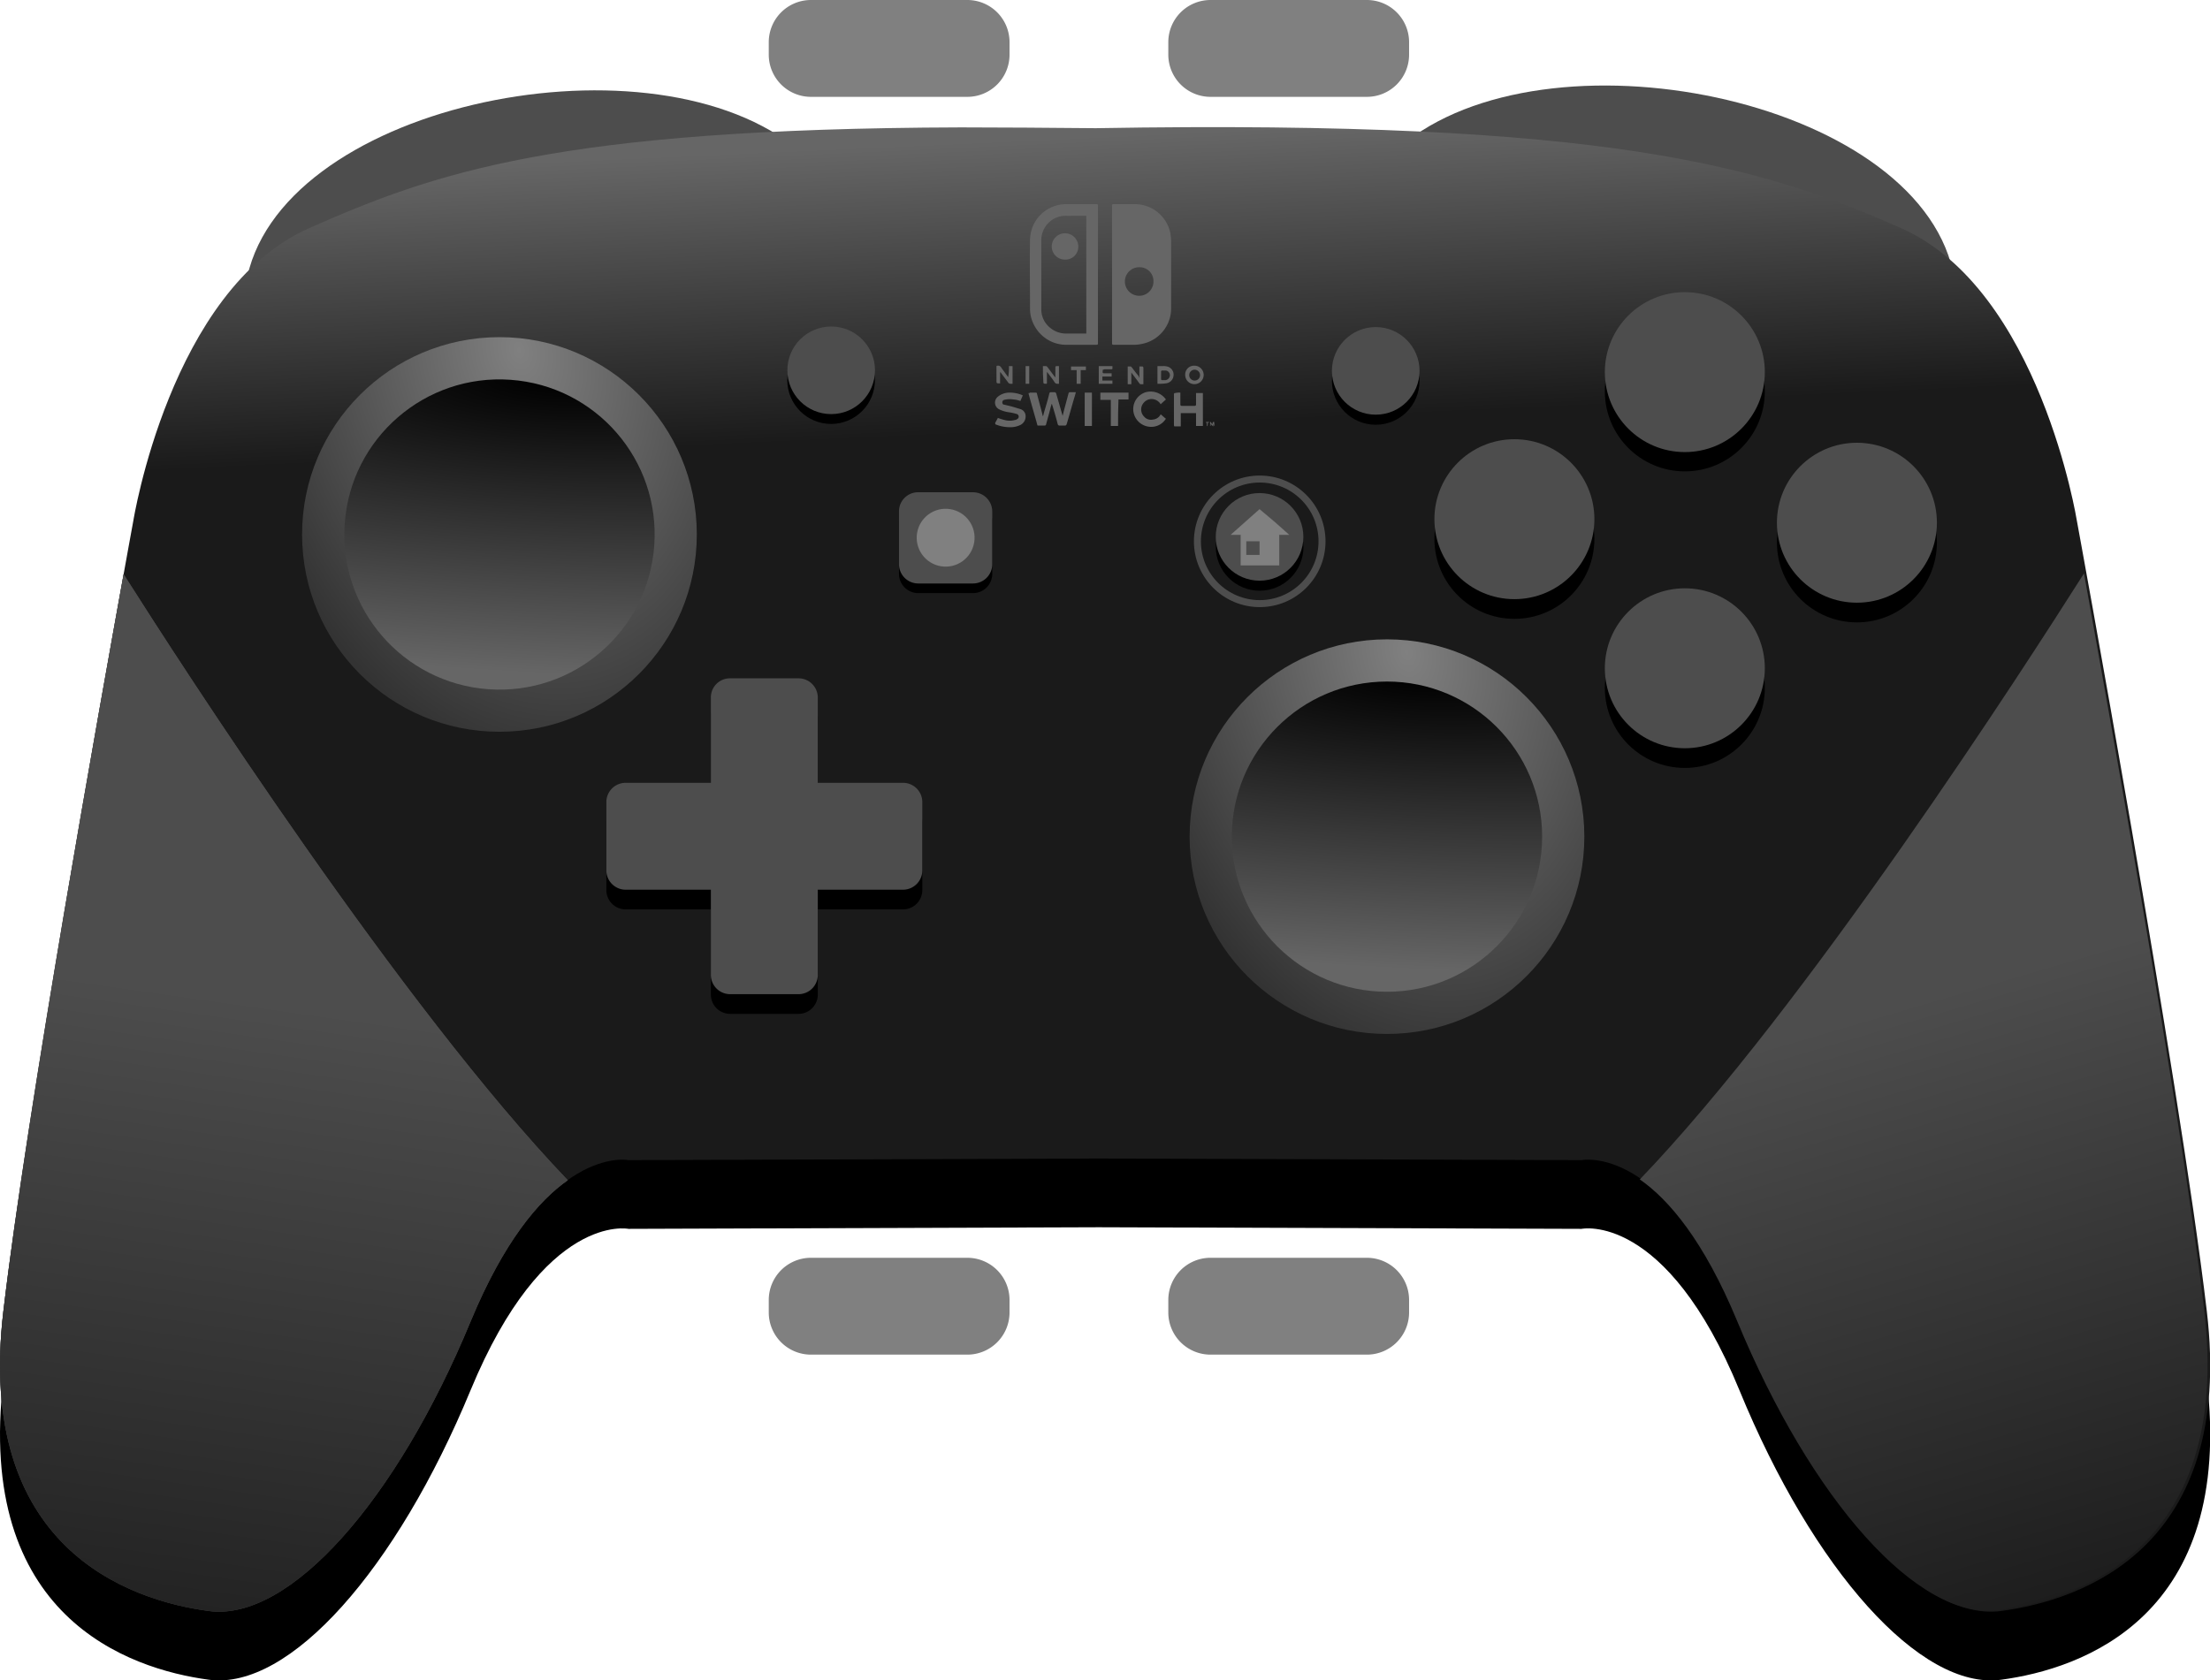 <svg id="svg8" xmlns="http://www.w3.org/2000/svg" xmlns:xlink="http://www.w3.org/1999/xlink" viewBox="0 0 549.8 418.17"><defs><style>.cls-1{fill:#4d4d4d;}.cls-2{fill:url(#linear-gradient);}.cls-3{fill:url(#linear-gradient-2);}.cls-4{fill:url(#linear-gradient-3);}.cls-5{fill:url(#radial-gradient);}.cls-6{fill:url(#radial-gradient-2);}.cls-7{fill:none;stroke:#4d4d4d;stroke-miterlimit:15.12;stroke-width:1.74px;}.cls-8{fill:url(#radial-gradient-3);}.cls-9{fill:url(#radial-gradient-4);}.cls-10{fill:url(#linear-gradient-4);}.cls-11{fill:#666;fill-rule:evenodd;}.cls-12{fill:gray;}</style><linearGradient id="linear-gradient" x1="-679.97" y1="254.18" x2="-678.97" y2="254.18" gradientTransform="matrix(3.24, 72.61, 72.61, -3.24, -15989.67, 50230.44)" gradientUnits="userSpaceOnUse"><stop offset="0" stop-color="#666"/><stop offset="1" stop-color="#1a1a1a"/></linearGradient><linearGradient id="linear-gradient-2" x1="-683.29" y1="249.04" x2="-682.29" y2="249.04" gradientTransform="matrix(-25.31, 183.37, 183.37, 25.31, -62885.07, 119241.7)" gradientUnits="userSpaceOnUse"><stop offset="0" stop-color="#4d4d4d"/><stop offset="1" stop-color="#333"/></linearGradient><linearGradient id="linear-gradient-3" x1="-681.51" y1="248.71" x2="-680.51" y2="248.71" gradientTransform="matrix(45.07, 155.59, 155.59, -45.07, -7507.87, 117495.37)" gradientUnits="userSpaceOnUse"><stop offset="0" stop-color="#4d4d4d"/><stop offset="1" stop-color="#1a1a1a"/></linearGradient><radialGradient id="radial-gradient" cx="-680.41" cy="253.3" r="1" gradientTransform="matrix(22.54, 104.53, 71.23, -15.36, -2576.53, 75101.24)" gradientUnits="userSpaceOnUse"><stop offset="0" stop-color="gray"/><stop offset="1" stop-color="#333"/></radialGradient><radialGradient id="radial-gradient-2" cx="-680.88" cy="247.64" r="1" gradientTransform="matrix(-73.13, 1.32, 5.21, 288.23, -50919.78, -70334.84)" gradientUnits="userSpaceOnUse"><stop offset="0"/><stop offset="1" stop-color="#666"/></radialGradient><radialGradient id="radial-gradient-3" cx="-680.41" cy="253.3" r="1" gradientTransform="matrix(22.54, 104.53, 71.23, -15.36, -2355.72, 75176.38)" xlink:href="#radial-gradient"/><radialGradient id="radial-gradient-4" cx="-680.88" cy="247.64" r="1" gradientTransform="matrix(-3.86, 73.04, 287.87, 15.23, -73563.96, 46128.35)" xlink:href="#radial-gradient-2"/><linearGradient id="linear-gradient-4" x1="-683.29" y1="249.04" x2="-682.29" y2="249.04" gradientTransform="matrix(-25.31, 183.37, 183.37, 25.31, -62885.07, 119241.7)" xlink:href="#linear-gradient-3"/></defs><path class="cls-1" d="M61.15,70.8c7.1-44.2,98.5-63.6,136.2-34.5Z"/><path class="cls-1" d="M486.25,69.6c-7.1-44.2-98.5-63.6-136.2-34.5Z"/><path d="M239,48.8c-100.3.3-130.9,11.3-162.1,25.1-34.5,15.3-43.7,72.9-43.7,72.9S7.85,284.4.85,343.3s31,72,51.1,74.7,46.7-27.5,65.1-72,39.3-40.2,39.3-40.2l117-.4,120.1.4s21-4.4,39.3,40.2,45,74.7,65.1,72S556,402.3,549,343.3s-32.3-196.5-32.3-196.5-9.2-57.6-43.7-72.9S400.05,46.8,272.55,49c-12.1-.1-23.2-.2-33.6-.2Z"/><path class="cls-2" d="M239,31.7C138.65,32,108.05,43,76.85,56.8c-34.5,15.3-43.7,72.9-43.7,72.9S7.85,267.3.85,326.2s31,72,51.1,74.7,46.7-27.5,65.1-72,39.3-40.2,39.3-40.2l117-.4,120.1.4s21-4.4,39.3,40.2,45,74.7,65.1,72S556,385.2,549,326.2s-32.3-196.5-32.3-196.5-9.2-57.6-43.7-72.9-72.9-27.1-200.4-24.9c-12.1-.1-23.2-.2-33.6-.2Z"/><path d="M181.65,173.7h17a4.8,4.8,0,0,1,4.8,4.8v69a4.8,4.8,0,0,1-4.8,4.8h-17a4.8,4.8,0,0,1-4.8-4.8v-69A4.74,4.74,0,0,1,181.65,173.7Z"/><path d="M229.45,204.5v17a4.8,4.8,0,0,1-4.8,4.8h-69a4.8,4.8,0,0,1-4.8-4.8v-17a4.8,4.8,0,0,1,4.8-4.8h69A4.8,4.8,0,0,1,229.45,204.5Z"/><circle cx="419.15" cy="171.2" r="19.9"/><circle cx="461.96" cy="134.98" r="19.9"/><circle cx="419.15" cy="97.4" r="19.9"/><circle cx="376.75" cy="134.1" r="19.9"/><path class="cls-3" d="M30.75,142.9c-5.5,30.5-24,133-29.9,183.3-7,58.9,31,72,51.1,74.7s46.7-27.5,65.1-72c8.3-20,17-30.2,24.2-35.2C100,250.6,45.65,166.4,30.75,142.9Z"/><path class="cls-4" d="M518.45,142.7c5.5,30.5,24,133,29.9,183.3,7,58.9-31,72-51.1,74.7s-46.7-27.5-65.1-72c-8.3-20-17-30.2-24.2-35.2,41.4-43.1,95.6-127.3,110.5-150.8Z"/><circle class="cls-5" cx="124.25" cy="133" r="49.1"/><circle class="cls-6" cx="124.25" cy="133" r="38.6" transform="translate(-17.22 247.51) rotate(-85.93)"/><circle cx="342.25" cy="94.8" r="10.9"/><circle class="cls-7" cx="313.39" cy="134.71" r="15.5"/><circle cx="313.37" cy="136.1" r="10.9"/><circle cx="206.76" cy="94.6" r="10.9"/><path d="M228.45,124.9h13.6a4.8,4.8,0,0,1,4.8,4.8v13.1a4.8,4.8,0,0,1-4.8,4.8h-13.6a4.8,4.8,0,0,1-4.8-4.8V129.7A4.8,4.8,0,0,1,228.45,124.9Z"/><circle class="cls-8" cx="345.05" cy="208.2" r="49.1"/><circle class="cls-9" cx="345.05" cy="208.2" r="38.6"/><path class="cls-1" d="M181.65,168.8h17a4.8,4.8,0,0,1,4.8,4.8v69a4.8,4.8,0,0,1-4.8,4.8h-17a4.8,4.8,0,0,1-4.8-4.8v-69A4.74,4.74,0,0,1,181.65,168.8Z"/><path class="cls-1" d="M229.45,199.6v17a4.8,4.8,0,0,1-4.8,4.8h-69a4.8,4.8,0,0,1-4.8-4.8v-17a4.8,4.8,0,0,1,4.8-4.8h69A4.8,4.8,0,0,1,229.45,199.6Z"/><path class="cls-10" d="M30.75,142.9c-5.5,30.5-24,133-29.9,183.3-7,58.9,31,72,51.1,74.7s46.7-27.5,65.1-72c8.3-20,17-30.2,24.2-35.2C100,250.6,45.65,166.4,30.75,142.9Z"/><path class="cls-11" d="M283.55,66.5a3.55,3.55,0,0,0-.3,7.1,3.53,3.53,0,0,0,3.7-3.5A3.42,3.42,0,0,0,283.55,66.5Zm-6.9,1.8v-17c0-.5,0-.5.5-.5h5.3a9,9,0,0,1,8.7,7.2,13.55,13.55,0,0,1,.2,2V76.7a9,9,0,0,1-5.9,8.5,10.66,10.66,0,0,1-3.1.6h-5.1c-.6,0-.6,0-.6-.6V68.3"/><path class="cls-11" d="M270.25,83V53.7h-4.8a7.57,7.57,0,0,0-1.5.1,6.09,6.09,0,0,0-4.9,5.9V77a5.86,5.86,0,0,0,2,4.4,6.21,6.21,0,0,0,4.3,1.6h4.9Zm2.9-14.7v17c0,.4,0,.5-.5.5h-7.2a8.91,8.91,0,0,1-6.4-2.5,9.23,9.23,0,0,1-2.6-4.6,8.75,8.75,0,0,1-.2-1.6c0-5.9-.1-11.7,0-17.6a9,9,0,0,1,9.2-8.7h7.2c.5,0,.5,0,.5.5v17"/><path class="cls-11" d="M256.15,97.7h1.6a.22.22,0,0,1,.2.2c.5,1.9,1,3.7,1.5,5.7a2.54,2.54,0,0,0,.2-.7c.5-1.7,1-3.3,1.4-5,.1-.2.1-.3.4-.3h.8a.46.46,0,0,1,.5.3c.5,1.7,1,3.5,1.5,5.2,0,.1.1.2.1.4l.3-1.2,1.2-4.5.2-.2h1.6c-.1.4-.2.8-.3,1.1-.7,2.3-1.3,4.6-2,6.9-.1.2-.2.3-.4.3h-1.4c-.2,0-.3-.1-.4-.3-.4-1.6-.9-3.3-1.4-4.9a.31.31,0,0,0-.1-.2,10.26,10.26,0,0,0-.4,1.4c-.3,1.2-.7,2.5-1,3.7-.1.2-.1.3-.4.3h-1.5c-.2,0-.3,0-.3-.2-.7-2.6-1.5-5.2-2.2-7.9.3.1.3,0,.3-.1"/><path class="cls-11" d="M293.65,97.7v2.9c0,.3.1.4.4.4h3.1c.3,0,.4-.1.4-.4V97.8h1.7V106h-1.7v-3.2h-3.8v3.3h-1.6a1,1,0,0,1-.1-.3V98.1a.27.27,0,0,1,.3-.3,4.89,4.89,0,0,1,1.3-.1"/><path class="cls-11" d="M247.55,105.3c.2-.4.5-.9.7-1.3a14.24,14.24,0,0,0,1.6.5,5,5,0,0,0,2.7,0c.2,0,.3-.1.5-.2a.69.69,0,0,0-.2-1.3,11.63,11.63,0,0,0-1.8-.4,7.86,7.86,0,0,1-2.6-.8,1.88,1.88,0,0,1-.3-3,4.55,4.55,0,0,1,3.1-1.1,8,8,0,0,1,3,.6l.2.1c-.2.5-.4.9-.6,1.4a5.84,5.84,0,0,0-1.8-.4,5.45,5.45,0,0,0-2.2.1.63.63,0,0,0-.5.6c0,.4.2.6.5.6.7.2,1.3.3,2,.5s1.3.4,2,.6a1.83,1.83,0,0,1,1.3,1.8,2.35,2.35,0,0,1-1.2,2.1,5.55,5.55,0,0,1-2.2.6,9.59,9.59,0,0,1-4.1-.7l-.1-.3h0"/><path class="cls-11" d="M290.05,99.4c-.4.4-.9.8-1.3,1.2a2.65,2.65,0,0,0-2.3-1.3,2.5,2.5,0,0,0-1.8.8,2.53,2.53,0,0,0,0,3.6,2.24,2.24,0,0,0,2.2.7,2.35,2.35,0,0,0,1.9-1.3c.5.4.9.8,1.3,1.1a4.3,4.3,0,0,1-4.1,2,4.46,4.46,0,0,1-4-3.9,4.4,4.4,0,0,1,3.1-4.7,4.65,4.65,0,0,1,5,1.8"/><path class="cls-11" d="M278.15,106h-1.8V99.5h-2.6V97.7h7v1.7h-2.5c-.1,2.3-.1,4.4-.1,6.6"/><path class="cls-11" d="M271.65,106h-1.8V97.7h1.8V106"/><path class="cls-11" d="M297.15,92a1.35,1.35,0,1,0,1.4,1.3A1.35,1.35,0,0,0,297.15,92Zm-2.3,1.3a2.2,2.2,0,0,1,2.3-2.3,2.3,2.3,0,1,1-2.3,2.3"/><path class="cls-11" d="M283.45,94V91.2h.8c.1,0,.2.2.2.3v4.1h-.8l-.2-.2c-.6-.9-1.3-1.7-2-2.7v2.9h-.9V91.2h.8l.2.2c.6.8,1.2,1.6,1.8,2.3-.1,0-.1.1.1.3"/><path class="cls-11" d="M259.45,91.1h.8c.1,0,.2.1.3.2l1.8,2.4.2.2V91.7c0-.6,0-.6.6-.6h.3v4.4c-.4,0-.8.1-1.1-.4-.5-.8-1.1-1.5-1.6-2.2-.1-.1-.1-.2-.3-.3v2.8l-.1.1c-.8,0-.8,0-.8-.8-.1-1.1-.1-2.3-.1-3.6"/><path class="cls-11" d="M251,91.1h.9v4.4h-.6a.76.76,0,0,1-.4-.2l-1.8-2.4c-.1-.1-.1-.2-.3-.3v2.8h-.1c-.8,0-.8,0-.8-.8V91.3c0-.3.1-.3.3-.3a.87.87,0,0,1,.9.5c.5.7,1.1,1.5,1.6,2.2a.35.35,0,0,1,.1.2,12.74,12.74,0,0,0,.2-2.8"/><path class="cls-11" d="M288.85,93.3v1c0,.2.1.3.2.3h.9a1.28,1.28,0,0,0,1.1-1.2,1.2,1.2,0,0,0-1-1.2h-.9a.27.27,0,0,0-.3.3v.8Zm-.9,2.2V91.1h1.4a3.4,3.4,0,0,1,1,.1,2.08,2.08,0,0,1,1.6,2.3,2.13,2.13,0,0,1-1.9,1.9,13.42,13.42,0,0,1-2.1.1"/><path class="cls-11" d="M274.35,92h0c-.1.9-.1.9.7.9h1.5v.8h-2.3v1h2.5v.8h-3.4V91.1h3.4v.7l-.2.1h-1.8a.76.76,0,0,1-.4.1"/><path class="cls-11" d="M267.85,92.1h-1.4v-.9h3.7v.9h-1.3v3.4h-1V92.1"/><path class="cls-11" d="M255.15,91.1h.9v4.4h-.9V91.1"/><path class="cls-11" d="M301.85,105.4c0,.1-.1.3-.1.4l-.2.2-.1-.2c-.1-.1-.1-.2-.2-.4,0,.2-.1.4-.1.6h-.1v-1c.2,0,.2,0,.5.6.2-.2,0-.7.5-.6.1.7.1,1-.2,1.1v-.7h0"/><path class="cls-11" d="M300.25,105.2h-.2l-.1-.1.2-.1h.5l.2.1-.2.1h-.2v.6l-.1.3-.1-.2v-.7"/><path class="cls-11" d="M261.65,61.3a3.3,3.3,0,1,1,6.6.1,3.18,3.18,0,0,1-3.3,3.2,3.27,3.27,0,0,1-3.3-3.3"/><path class="cls-1" d="M228.45,122.5h13.6a4.8,4.8,0,0,1,4.8,4.8v13.1a4.8,4.8,0,0,1-4.8,4.8h-13.6a4.8,4.8,0,0,1-4.8-4.8V127.3A4.74,4.74,0,0,1,228.45,122.5Z"/><circle class="cls-12" cx="235.25" cy="133.8" r="7.2" transform="translate(65.49 344.58) rotate(-80.78)"/><circle class="cls-1" cx="342.25" cy="92.29" r="10.9"/><circle class="cls-1" cx="206.78" cy="92.15" r="10.9"/><circle class="cls-1" cx="461.96" cy="130.08" r="19.9"/><circle class="cls-1" cx="419.15" cy="166.3" r="19.9"/><circle class="cls-1" cx="419.15" cy="92.6" r="19.9"/><circle class="cls-1" cx="376.75" cy="129.2" r="19.9"/><circle class="cls-1" cx="313.35" cy="133.6" r="10.9"/><path class="cls-12" d="M313.35,126.7l-3.6,3.2-3.6,3.2h2.5v7.6h9.6v-7.6h2.5l-3.6-3.2Zm-3.3,8h3.3v3.4h-3.3Z"/><path class="cls-12" d="M201.75,0h38.9a10.5,10.5,0,0,1,10.5,10.5v3.1a10.5,10.5,0,0,1-10.5,10.5h-38.9a10.5,10.5,0,0,1-10.5-10.5V10.5A10.5,10.5,0,0,1,201.75,0Z"/><path class="cls-12" d="M301.15,0h38.9a10.5,10.5,0,0,1,10.5,10.5v3.1a10.5,10.5,0,0,1-10.5,10.5h-38.9a10.5,10.5,0,0,1-10.5-10.5V10.5A10.5,10.5,0,0,1,301.15,0Z"/><path class="cls-12" d="M201.75,313h38.9a10.5,10.5,0,0,1,10.5,10.5v3.1a10.5,10.5,0,0,1-10.5,10.5h-38.9a10.5,10.5,0,0,1-10.5-10.5v-3.1A10.5,10.5,0,0,1,201.75,313Z"/><path class="cls-12" d="M301.15,313h38.9a10.5,10.5,0,0,1,10.5,10.5v3.1a10.5,10.5,0,0,1-10.5,10.5h-38.9a10.5,10.5,0,0,1-10.5-10.5v-3.1A10.5,10.5,0,0,1,301.15,313Z"/></svg>
